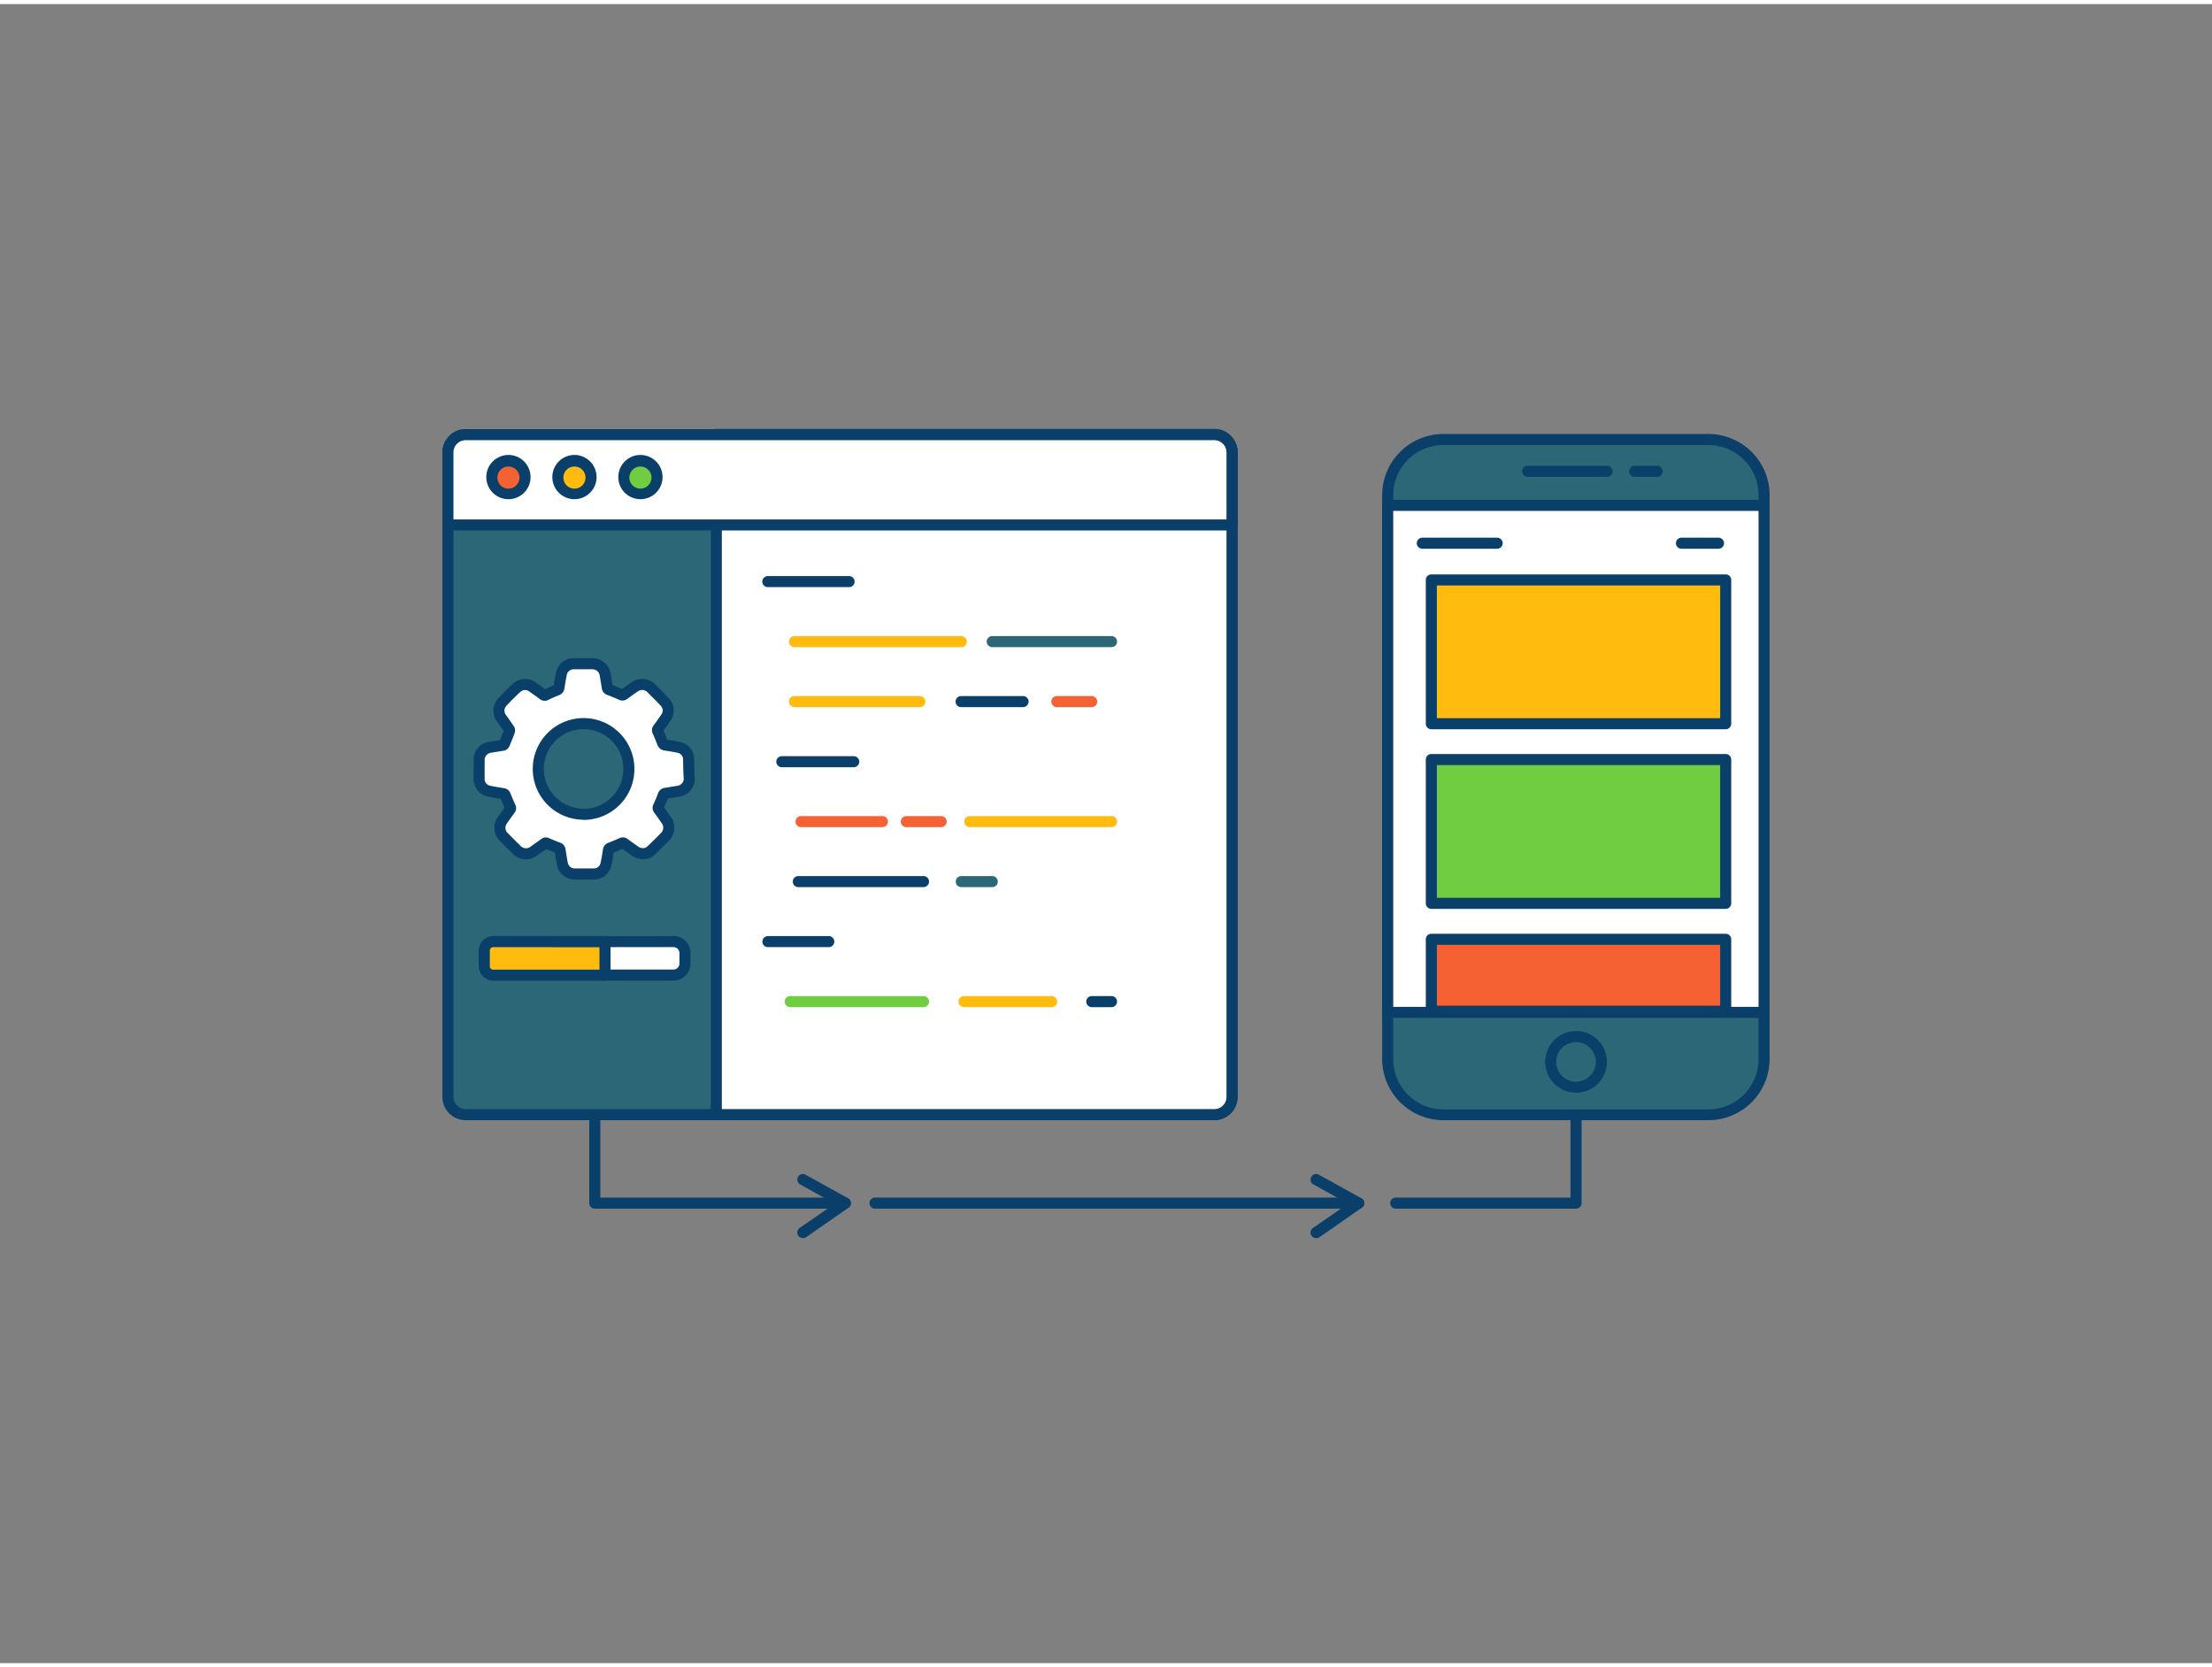 <svg id="_90_code_development_outline" data-name="#90_code_development_outline" xmlns="http://www.w3.org/2000/svg" viewBox="0 0 400 300" width="406" height="306" class="illustration styles_illustrationTablet__1DWOa"><rect x="0" y="0" width="400" height="300" fill="#808080" stroke="none"/><path d="M285,217.82H252.39a1,1,0,0,1,0-2H284V200.64a1,1,0,0,1,2,0v16.18A1,1,0,0,1,285,217.82Z" fill="#093f68"></path><path d="M245.7,217.82H158.23a1,1,0,1,1,0-2H245.7a1,1,0,0,1,0,2Z" fill="#093f68"></path><path d="M152.85,217.82H107.56a1,1,0,0,1-1-1V202.1a1,1,0,1,1,2,0v13.72h44.29a1,1,0,0,1,0,2Z" fill="#093f68"></path><rect x="250.94" y="78.74" width="68.06" height="122.08" rx="10.06" fill="#2b6777"></rect><path d="M308.94,201.82H261a11.08,11.08,0,0,1-11.06-11.07V88.8A11.07,11.07,0,0,1,261,77.74h47.94A11.07,11.07,0,0,1,320,88.8v102A11.08,11.08,0,0,1,308.94,201.82ZM261,79.74a9.06,9.06,0,0,0-9.06,9.06v102a9.07,9.07,0,0,0,9.06,9.07h47.94a9.08,9.08,0,0,0,9.06-9.07V88.8a9.07,9.07,0,0,0-9.06-9.06Z" fill="#093f68"></path><rect x="250.94" y="90.64" width="68.06" height="91.69" fill="#fff"></rect><path d="M319,183.33H250.94a1,1,0,0,1-1-1V90.64a1,1,0,0,1,1-1H319a1,1,0,0,1,1,1v91.69A1,1,0,0,1,319,183.33Zm-67.06-2H318V91.64H251.94Z" fill="#093f68"></path><path d="M285,196.86a5.58,5.58,0,1,1,5.58-5.57A5.58,5.58,0,0,1,285,196.86Zm0-9.15a3.58,3.58,0,1,0,3.58,3.58A3.58,3.58,0,0,0,285,187.71Z" fill="#093f68"></path><path d="M290.6,85.48H276.24a1,1,0,0,1,0-2H290.6a1,1,0,0,1,0,2Z" fill="#093f68"></path><path d="M299.66,85.48H295.6a1,1,0,0,1,0-2h4.06a1,1,0,0,1,0,2Z" fill="#093f68"></path><rect x="258.83" y="104.15" width="53.23" height="25.98" fill="#ffbc0e"></rect><path d="M312.06,131.13H258.83a1,1,0,0,1-1-1v-26a1,1,0,0,1,1-1h53.23a1,1,0,0,1,1,1v26A1,1,0,0,1,312.06,131.13Zm-52.23-2h51.23v-24H259.83Z" fill="#093f68"></path><rect x="258.83" y="136.64" width="53.23" height="25.98" fill="#70cc40"></rect><path d="M312.06,163.61H258.83a1,1,0,0,1-1-1v-26a1,1,0,0,1,1-1h53.23a1,1,0,0,1,1,1v26A1,1,0,0,1,312.06,163.61Zm-52.23-2h51.23v-24H259.83Z" fill="#093f68"></path><rect x="258.83" y="169.12" width="53.23" height="12.99" fill="#f56132"></rect><path d="M312.06,183.11H258.83a1,1,0,0,1-1-1v-13a1,1,0,0,1,1-1h53.23a1,1,0,0,1,1,1v13A1,1,0,0,1,312.06,183.11Zm-52.23-2h51.23v-11H259.83Z" fill="#093f68"></path><path d="M270.73,98.49H257.2a1,1,0,0,1,0-2h13.53a1,1,0,0,1,0,2Z" fill="#093f68"></path><path d="M310.76,98.49h-6.7a1,1,0,0,1,0-2h6.7a1,1,0,0,1,0,2Z" fill="#093f68"></path><path d="M222.79,81.06V197.62a3.2,3.2,0,0,1-3.2,3.2H84.2a3.2,3.2,0,0,1-3.2-3.2V81.06a3.2,3.2,0,0,1,3.2-3.2H219.59A3.2,3.2,0,0,1,222.79,81.06Z" fill="#2b6777"></path><path d="M219.59,201.82H84.2a4.21,4.21,0,0,1-4.2-4.2V81.06a4.21,4.21,0,0,1,4.2-4.2H219.59a4.21,4.21,0,0,1,4.2,4.2V197.62A4.21,4.21,0,0,1,219.59,201.82ZM84.2,78.86a2.21,2.21,0,0,0-2.2,2.2V197.62a2.21,2.21,0,0,0,2.2,2.2H219.59a2.21,2.21,0,0,0,2.2-2.2V81.06a2.21,2.21,0,0,0-2.2-2.2Z" fill="#093f68"></path><path d="M222.79,81.06V197.62a3.2,3.2,0,0,1-3.2,3.2H129.53v-123h90.06A3.2,3.2,0,0,1,222.79,81.06Z" fill="#fff"></path><path d="M219.59,201.82H129.53a1,1,0,0,1-1-1v-123a1,1,0,0,1,1-1h90.06a4.21,4.21,0,0,1,4.2,4.2V197.62A4.21,4.21,0,0,1,219.59,201.82Zm-89.06-2h89.06a2.21,2.21,0,0,0,2.2-2.2V81.06a2.21,2.21,0,0,0-2.2-2.2H130.53Z" fill="#093f68"></path><path d="M222.79,81.06V94.19H81V81.06a3.2,3.2,0,0,1,3.2-3.2H219.59A3.2,3.2,0,0,1,222.79,81.06Z" fill="#fff"></path><path d="M222.79,95.19H81a1,1,0,0,1-1-1V81.06a4.21,4.21,0,0,1,4.2-4.2H219.59a4.21,4.21,0,0,1,4.2,4.2V94.19A1,1,0,0,1,222.79,95.19ZM82,93.19H221.79V81.06a2.21,2.21,0,0,0-2.2-2.2H84.2a2.21,2.21,0,0,0-2.2,2.2Z" fill="#093f68"></path><circle cx="91.94" cy="85.58" r="2.95" fill="#f56132"></circle><path d="M91.94,89.53a4,4,0,1,1,4-4A4,4,0,0,1,91.94,89.53Zm0-5.91a2,2,0,1,0,2,2A2,2,0,0,0,91.94,83.62Z" fill="#093f68"></path><circle cx="103.88" cy="85.58" r="2.95" fill="#ffbc0e"></circle><path d="M103.88,89.53a4,4,0,1,1,4-4A4,4,0,0,1,103.88,89.53Zm0-5.91a2,2,0,1,0,2,2A2,2,0,0,0,103.88,83.62Z" fill="#093f68"></path><circle cx="115.81" cy="85.58" r="2.95" fill="#70cc40"></circle><path d="M115.81,89.53a4,4,0,1,1,4-4A4,4,0,0,1,115.81,89.53Zm0-5.91a2,2,0,1,0,2,2A2,2,0,0,0,115.81,83.62Z" fill="#093f68"></path><path d="M153.54,105.43H138.85a1,1,0,0,1,0-2h14.69a1,1,0,1,1,0,2Z" fill="#093f68"></path><path d="M173.83,116.28H143.67a1,1,0,0,1,0-2h30.16a1,1,0,0,1,0,2Z" fill="#ffbc0e"></path><path d="M166.34,127.13H143.67a1,1,0,1,1,0-2h22.67a1,1,0,1,1,0,2Z" fill="#ffbc0e"></path><path d="M154.38,138h-13a1,1,0,0,1,0-2h13a1,1,0,0,1,0,2Z" fill="#093f68"></path><path d="M159.56,148.83h-14.7a1,1,0,0,1,0-2h14.7a1,1,0,0,1,0,2Z" fill="#f56132"></path><path d="M167,159.68H144.36a1,1,0,0,1,0-2H167a1,1,0,1,1,0,2Z" fill="#093f68"></path><path d="M149.87,170.53h-11a1,1,0,0,1,0-2h11a1,1,0,0,1,0,2Z" fill="#093f68"></path><path d="M167,181.38H142.9a1,1,0,1,1,0-2H167a1,1,0,0,1,0,2Z" fill="#70cc40"></path><path d="M190.17,181.38H174.32a1,1,0,0,1,0-2h15.85a1,1,0,0,1,0,2Z" fill="#ffbc0e"></path><path d="M185,127.13h-11.2a1,1,0,0,1,0-2H185a1,1,0,0,1,0,2Z" fill="#093f68"></path><path d="M201,116.28H179.43a1,1,0,0,1,0-2H201a1,1,0,0,1,0,2Z" fill="#2b6777"></path><path d="M197.41,127.13h-6.3a1,1,0,0,1,0-2h6.3a1,1,0,0,1,0,2Z" fill="#f56132"></path><path d="M170.19,148.83H163.9a1,1,0,0,1,0-2h6.29a1,1,0,0,1,0,2Z" fill="#f56132"></path><path d="M201,148.83H175.37a1,1,0,0,1,0-2H201a1,1,0,0,1,0,2Z" fill="#ffbc0e"></path><path d="M179.43,159.68h-5.6a1,1,0,1,1,0-2h5.6a1,1,0,0,1,0,2Z" fill="#2b6777"></path><path d="M201,181.38h-3.57a1,1,0,1,1,0-2H201a1,1,0,1,1,0,2Z" fill="#093f68"></path><g id="ahcQ9Z"><path d="M124.52,136.49a2.21,2.21,0,0,0-1.72-2.07c-.83-.18-1.67-.31-2.51-.44a.55.55,0,0,1-.49-.42c-.25-.66-.53-1.32-.82-2a.44.44,0,0,1,0-.51c.51-.69,1-1.38,1.49-2.1a2.2,2.2,0,0,0-.2-2.69c-.76-.84-1.59-1.63-2.39-2.44a2.35,2.35,0,0,0-3.21-.29c-.63.43-1.25.88-1.87,1.33a.42.42,0,0,1-.5,0c-.71-.31-1.43-.61-2.15-.88a.44.44,0,0,1-.33-.39c-.12-.77-.24-1.54-.38-2.3a2.32,2.32,0,0,0-2.22-2q-1.77,0-3.54,0a2.24,2.24,0,0,0-2.15,1.75c-.19.86-.32,1.73-.46,2.6a.46.46,0,0,1-.33.39c-.69.28-1.37.57-2,.87a.39.39,0,0,1-.48,0c-.68-.5-1.36-1-2.07-1.48a2.22,2.22,0,0,0-2.72.18c-.9.82-1.77,1.68-2.6,2.58a2.26,2.26,0,0,0-.15,3c.46.66.94,1.31,1.39,2a.43.43,0,0,1,0,.35c-.28.74-.58,1.48-.89,2.22A.49.49,0,0,1,91,134c-.77.14-1.53.26-2.3.38a2.34,2.34,0,0,0-2.06,2.16c0,1.23,0,2.47,0,3.7a2.23,2.23,0,0,0,1.71,2.06c.87.2,1.77.33,2.65.48a.41.41,0,0,1,.37.3c.28.71.58,1.4.89,2.09a.41.41,0,0,1,0,.45c-.47.63-.94,1.27-1.38,1.92a2.31,2.31,0,0,0,.27,3.11c.73.75,1.48,1.5,2.24,2.24a2.32,2.32,0,0,0,3.19.24c.64-.45,1.28-.9,1.92-1.37a.36.36,0,0,1,.42,0c.65.28,1.31.56,2,.81a.51.51,0,0,1,.37.46c.11.76.24,1.52.37,2.27a2.3,2.3,0,0,0,2.12,2c1.24,0,2.49,0,3.73,0a2.22,2.22,0,0,0,2.06-1.74c.19-.83.31-1.69.45-2.53a.49.49,0,0,1,.36-.44c.69-.27,1.38-.56,2.06-.86a.39.39,0,0,1,.45.05c.63.46,1.28.91,1.92,1.37a2.38,2.38,0,0,0,1.54.47,2,2,0,0,0,1.38-.56c.82-.77,1.6-1.56,2.39-2.35a2.35,2.35,0,0,0,.29-3.26c-.43-.63-.88-1.26-1.33-1.88a.39.39,0,0,1,0-.44c.31-.7.6-1.39.87-2.1a.44.44,0,0,1,.4-.31l2.3-.38a2.32,2.32,0,0,0,2-2.2C124.55,138.92,124.55,137.71,124.52,136.49Zm-19,10a8.19,8.19,0,1,1,8.2-8.17A8.19,8.19,0,0,1,105.55,146.52Z" fill="#fff" stroke="#093f68" stroke-linecap="round" stroke-linejoin="round" stroke-width="2"></path></g><rect x="87.58" y="169.53" width="36.28" height="6.05" rx="2.06" fill="#fff"></rect><path d="M121.8,176.58H89.65a3.08,3.08,0,0,1-3.07-3.07v-1.92a3.07,3.07,0,0,1,3.07-3.06H121.8a3.06,3.06,0,0,1,3.06,3.06v1.92A3.07,3.07,0,0,1,121.8,176.58Zm-32.15-6.05a1.06,1.06,0,0,0-1.07,1.06v1.92a1.07,1.07,0,0,0,1.07,1.07H121.8a1.07,1.07,0,0,0,1.06-1.07v-1.92a1.06,1.06,0,0,0-1.06-1.06Z" fill="#093f68"></path><path d="M89.18,169.53H109.4a0,0,0,0,1,0,0v6a0,0,0,0,1,0,0H89.18a1.6,1.6,0,0,1-1.6-1.6v-2.85A1.6,1.6,0,0,1,89.18,169.53Z" fill="#ffbc0e"></path><path d="M109.4,176.58H89.18a2.61,2.61,0,0,1-2.6-2.6v-2.85a2.6,2.6,0,0,1,2.6-2.6H109.4a1,1,0,0,1,1,1v6.05A1,1,0,0,1,109.4,176.58Zm-20.22-6.05a.6.6,0,0,0-.6.6V174a.6.6,0,0,0,.6.6H108.4v-4.05Z" fill="#093f68"></path><path d="M145.17,223.14a1,1,0,0,1-.82-.43,1,1,0,0,1,.25-1.4l6.36-4.39-6.27-3.48a1,1,0,1,1,1-1.75l7.68,4.26a1,1,0,0,1,.51.82,1,1,0,0,1-.43.87L145.74,223A1,1,0,0,1,145.17,223.14Z" fill="#093f68"></path><path d="M238,223.14a1,1,0,0,1-.57-1.83l6.35-4.39-6.27-3.48a1,1,0,1,1,1-1.75l7.68,4.26a1,1,0,0,1,.51.82,1,1,0,0,1-.43.87L238.58,223A1,1,0,0,1,238,223.14Z" fill="#093f68"></path></svg>